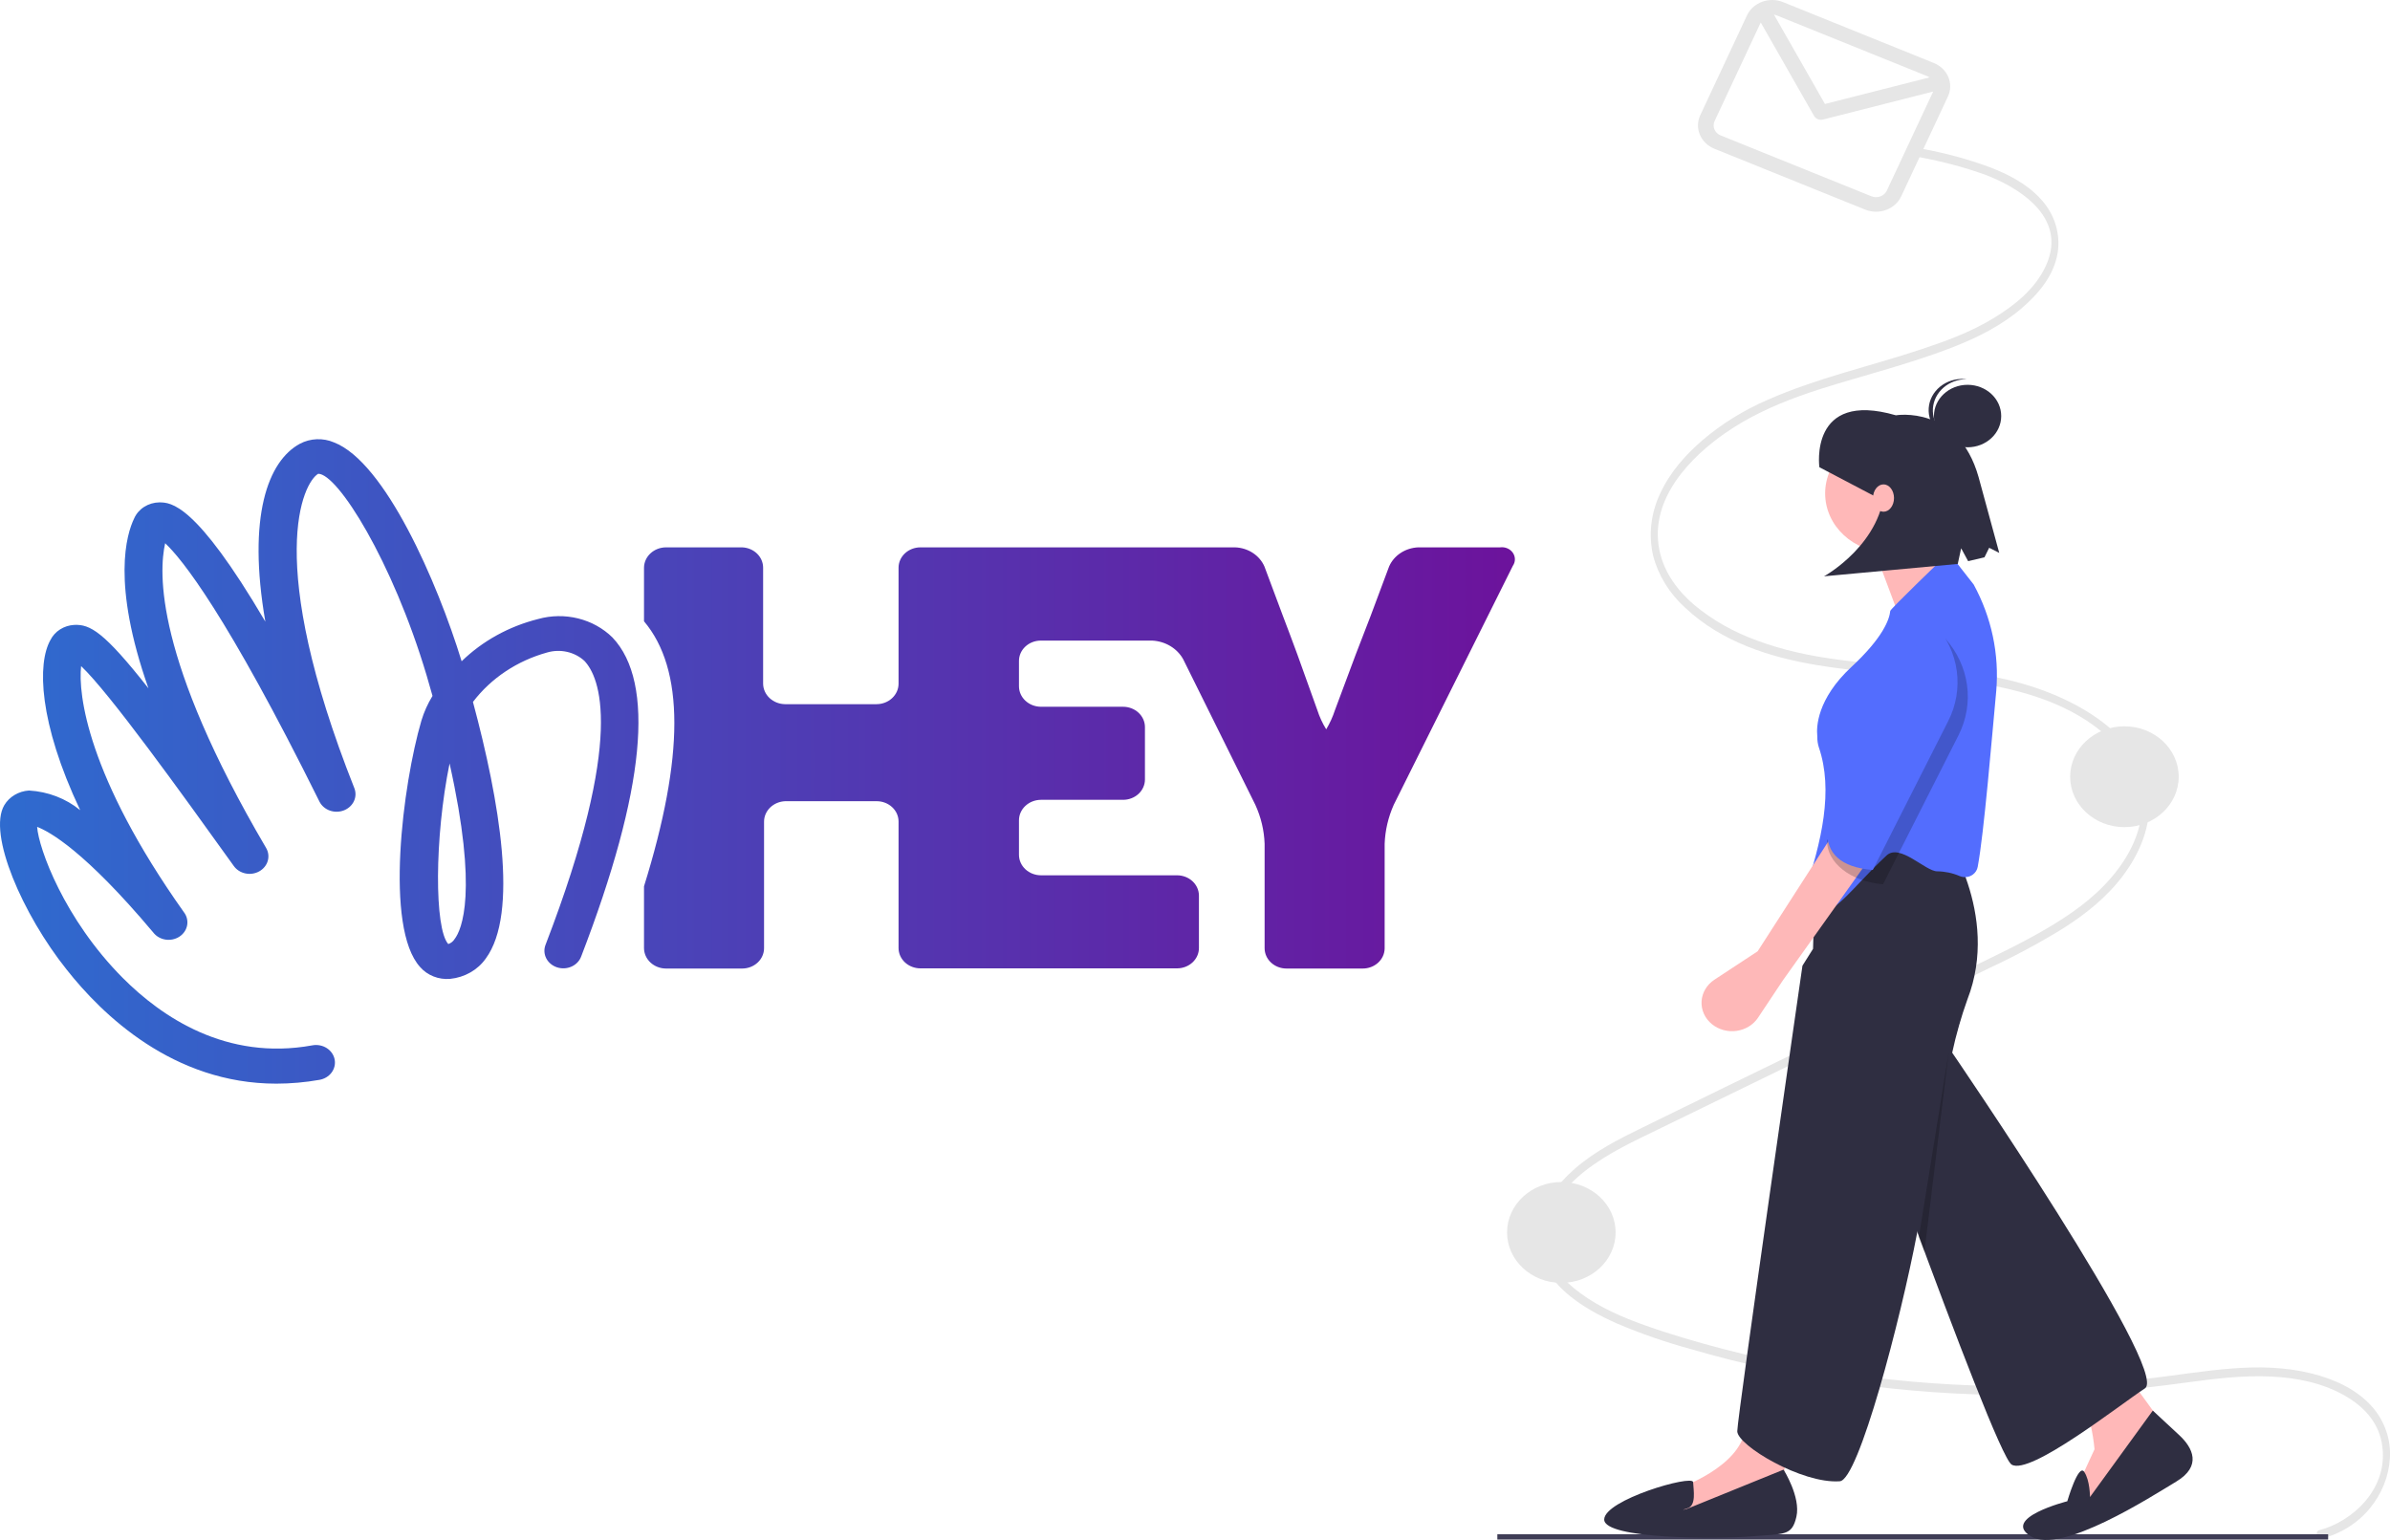 <svg width="658" height="424" viewBox="0 0 658 424" fill="none" xmlns="http://www.w3.org/2000/svg">
    <g clip-path="url(#clip0_397_2589)">
        <path d="M638.515 421.314C647.318 419.105 658.031 409.919 655.738 397.292C654.6 391.03 650.234 386.976 645.707 384.355C639.445 380.73 632.314 379.363 625.441 379.018C617.514 378.62 609.596 379.624 601.728 380.686C593.961 381.734 586.193 382.672 578.391 383.245C547.862 385.469 517.147 383.351 487.306 376.962C479.941 375.384 472.621 373.531 465.344 371.406C458.449 369.521 451.707 367.18 445.171 364.402C436.52 360.544 422.451 353.036 423.598 339.131C424.206 331.759 428.88 325.871 433.594 321.768C439.295 316.808 445.891 313.544 452.351 310.375C482.401 295.634 512.51 281.067 542.589 266.415C549.609 262.995 556.676 259.667 563.489 255.659C569.868 251.907 576.216 247.549 581.35 241.522C585.833 236.259 589.84 229.193 589.698 221.294C589.581 214.743 586.372 209.184 582.442 205.03C572.711 194.744 558.946 190.574 546.505 188.389C531.048 185.675 515.368 185.689 499.901 183.068C487.413 180.952 474.069 176.867 463.912 167.295C459.616 163.401 456.577 158.469 455.139 153.056C453.842 147.386 454.473 141.482 456.943 136.159C459.694 130.055 464.083 125.192 468.698 121.21C473.999 116.7 480.011 112.969 486.526 110.146C500.243 104.074 514.668 100.912 528.719 96.253C535.61 93.967 542.57 91.462 548.969 87.536C554.39 84.211 560.295 79.728 563.311 73.062C569.534 59.309 554.689 51.112 546.277 48.007C540.559 45.992 534.67 44.426 528.671 43.325C527.403 43.072 527.941 40.72 529.204 40.972C535.518 42.115 541.707 43.794 547.692 45.987C552.764 47.944 557.998 50.517 561.982 54.945C563.797 56.944 565.138 59.275 565.919 61.786C566.701 64.298 566.905 66.934 566.518 69.524C565.463 76.123 560.875 81.208 556.567 84.891C550.869 89.761 544.373 92.942 537.786 95.535C530.849 98.265 523.765 100.394 516.683 102.481C502.533 106.652 487.747 110.369 474.973 119.245C466.037 125.454 453.897 137.095 456.87 151.525C458.189 157.931 462.196 162.939 466.52 166.622C471.598 170.82 477.454 174.128 483.803 176.384C512.111 186.967 543.266 179.399 570.844 193.772C580.221 198.659 591.611 207.557 591.702 221.557C591.75 228.83 588.611 235.5 584.732 240.772C580.085 247.087 574.067 251.756 567.945 255.659C561.498 259.618 554.804 263.218 547.898 266.44C540.354 270.121 532.809 273.797 525.262 277.468L479.461 299.779L456.704 310.865C449.759 314.248 442.635 317.493 436.321 322.46C431.15 326.526 425.041 333.198 425.569 341.482C425.988 348.061 430.693 352.809 434.992 355.983C440.559 360.093 446.813 362.752 453.035 364.961C460.212 367.509 467.507 369.623 474.816 371.523C489.788 375.41 505.068 378.189 520.513 379.832C535.919 381.48 551.44 382.017 566.936 381.439C574.765 381.146 582.582 380.565 590.387 379.694C598.433 378.794 606.444 377.407 614.51 376.792C621.806 376.235 629.172 376.364 636.357 378.153C642.357 379.646 648.695 382.308 653.249 387.503C656.605 391.468 658.286 396.436 657.975 401.472C657.667 406.498 655.738 411.322 652.439 415.316C649.088 419.395 644.38 422.331 639.047 423.667C637.789 423.982 637.251 421.631 638.514 421.314L638.515 421.314Z" fill="#E6E6E6" />
        <path d="M412.238 422.428L640.968 422.428V423.897L412.238 423.897V422.428Z" fill="#3F3D56" />
        <path d="M429.858 353.215C421.605 353.215 414.915 347 414.915 339.334C414.915 331.668 421.605 325.454 429.858 325.454C438.11 325.454 444.8 331.668 444.8 339.334C444.8 347 438.11 353.215 429.858 353.215Z" fill="#E6E6E6" />
        <path d="M584.884 227.741C576.632 227.741 569.942 221.527 569.942 213.861C569.942 206.195 576.632 199.98 584.884 199.98C593.136 199.98 599.826 206.195 599.826 213.861C599.826 221.527 593.136 227.741 584.884 227.741Z" fill="#E6E6E6" />
        <path d="M557.071 367.291C557.071 367.291 569.988 383.547 572.904 386.256C575.821 388.966 576.654 399.029 576.654 399.029L571.654 409.866L574.571 415.284L597.07 394.384L572.904 361.099L557.071 367.291Z" fill="#FFB8B8" />
        <path d="M502.073 267.821C502.073 267.821 548.825 400.154 553.825 403.25C558.825 406.346 583.448 386.912 590.531 382.267C597.614 377.623 537.072 289.266 537.072 289.266C546.655 260.238 542.072 253.501 542.072 253.501L502.073 267.821Z" fill="#2F2E41" />
        <path d="M575.404 412.188C575.404 412.188 575.404 407.543 573.795 405.226C572.186 402.908 569.155 413.349 569.155 413.349C569.155 413.349 550.822 417.993 559.155 423.025C567.488 428.056 592.071 412.188 599.154 407.93C606.237 403.673 603.737 398.641 599.987 395.158L592.695 388.385L575.404 412.188Z" fill="#2F2E41" />
        <path d="M487.074 375.806C487.074 375.806 483.324 385.869 479.991 395.545C476.657 405.221 460.825 410.252 460.825 410.252L457.908 417.219L466.658 421.089L492.074 415.284C492.074 415.284 491.24 407.543 491.24 404.834C491.24 402.124 504.573 379.289 504.573 379.289L487.074 375.806Z" fill="#FFB8B8" />
        <path d="M519.989 152.097C510.325 152.097 502.49 144.819 502.49 135.842C502.49 126.864 510.325 119.586 519.989 119.586C529.654 119.586 537.489 126.864 537.489 135.842C537.489 144.819 529.654 152.097 519.989 152.097Z" fill="#FFB8B8" />
        <path d="M529.573 144.356C529.573 146.679 542.072 164.483 542.072 164.483L523.761 172.074L515.406 149.775L529.573 144.356Z" fill="#FFB8B8" />
        <path d="M512.906 229.117C509.469 229.101 506.161 230.338 503.693 232.561C501.226 234.785 499.795 237.818 499.708 241.011L499.157 261.242L496.24 265.886C496.24 265.886 478.295 390.2 478.295 394.07C478.295 397.94 496.114 408.614 506.531 407.84C511.683 407.457 523.237 363.481 527.821 339.405C531.085 322.265 534.269 303.613 537.468 289.843C538.536 284.878 539.934 279.979 541.656 275.175C550.822 251.566 534.989 229.117 534.989 229.117H512.906V229.117Z" fill="#2F2E41" />
        <path d="M464.366 415.478C464.366 415.478 462.075 416.058 464.575 415.284C467.075 414.51 466.241 410.253 466.138 408.089C466.036 405.925 441.659 412.962 441.659 418.381C441.659 423.799 472.908 423.799 482.074 423.025C491.241 422.251 493.324 423.025 494.574 417.606C495.824 412.188 491.032 404.641 491.032 404.641L464.366 415.478Z" fill="#2F2E41" />
        <path d="M533.335 239.905C530.076 239.905 523.068 232.13 519.4 235.537C516.733 238.015 514.469 240.395 512.472 242.495C506.74 248.524 501.728 254.049 498.245 250.085C497.719 249.485 499.489 250.869 498.013 249.937C497.401 249.549 496.934 248.995 496.676 248.35C496.418 247.705 496.382 247.002 496.574 246.337C501.627 231.631 504.774 217.543 500.756 205.775C500.457 204.841 500.315 203.87 500.333 202.896C500.333 202.753 500.326 202.611 500.312 202.468C500.099 200.296 500.153 192.519 509.746 183.607C518.513 175.463 520.196 170.458 520.417 168.2C520.469 167.674 534.603 154.052 534.603 154.052C535.343 153.764 536.166 153.716 536.939 153.918C537.712 154.119 538.388 154.558 538.858 155.162L543.385 160.944C548.307 169.995 550.454 180.129 549.594 190.237C548.368 203.358 546.24 229.305 544.493 238.665C544.348 239.518 543.861 240.288 543.13 240.822C542.626 241.184 542.025 241.413 541.393 241.482C540.76 241.552 540.118 241.46 539.537 241.217C537.593 240.376 535.479 239.929 533.335 239.905Z" fill="#536DFE" />
        <path d="M515.79 136.462L518.931 133.378C518.67 149.617 502.177 158.677 502.177 158.677L539.001 155.267L539.932 150.959L541.856 154.507L546.351 153.449L547.645 150.823L550.419 152.225L544.726 131.343C539.104 111.423 521.96 114.345 521.96 114.345C497.955 107.37 500.897 128.639 500.897 128.639L515.79 136.462Z" fill="#2F2E41" />
        <path opacity="0.2" d="M529.815 344.671L536.493 289.804L528.282 340.629L529.815 344.671Z" fill="black" />
        <path d="M541.701 123.154C536.587 123.154 532.442 119.303 532.442 114.552C532.442 109.802 536.587 105.951 541.701 105.951C546.815 105.951 550.96 109.802 550.96 114.552C550.96 119.303 546.815 123.154 541.701 123.154Z" fill="#2F2E41" />
        <path d="M540.231 121.521C540.038 121.52 539.846 121.525 539.651 121.513L539.632 121.512C537.182 121.362 534.897 120.315 533.278 118.6C531.66 116.886 530.84 114.644 531 112.369C531.16 110.093 532.287 107.969 534.132 106.465C535.977 104.961 538.39 104.199 540.839 104.346C541.034 104.358 541.224 104.385 541.415 104.408C539.061 104.401 536.792 105.23 535.072 106.724C533.353 108.217 532.311 110.264 532.16 112.447C532.009 114.63 532.76 116.783 534.259 118.47C535.759 120.156 537.895 121.247 540.231 121.521V121.521Z" fill="#2F2E41" />
        <path d="M518.553 140.894C516.955 140.894 515.659 139.21 515.659 137.131C515.659 135.053 516.955 133.368 518.553 133.368C520.151 133.368 521.446 135.053 521.446 137.131C521.446 139.21 520.151 140.894 518.553 140.894Z" fill="#FFB8B8" />
        <path d="M483.898 261.928L472.002 269.748C470.967 270.429 470.111 271.319 469.498 272.351C468.886 273.383 468.533 274.53 468.466 275.707C468.399 276.884 468.62 278.059 469.112 279.145C469.604 280.231 470.355 281.2 471.307 281.978C472.225 282.728 473.307 283.282 474.479 283.603C475.651 283.924 476.884 284.004 478.092 283.837C479.301 283.67 480.455 283.26 481.476 282.636C482.496 282.012 483.357 281.188 484 280.223L490.883 269.884L515.107 235.879L505.07 229.019L483.898 261.928Z" fill="#FEB8B8" />
        <path opacity="0.2" d="M503.001 231.453C502.953 237.479 509.365 242.713 518.422 243.47L539.197 202.465C541.378 198.161 542.194 193.369 541.552 188.65C540.909 183.931 538.834 179.479 535.569 175.815L514.596 199.491C513.945 209.782 509.218 220.45 503.001 231.453Z" fill="black" />
        <path d="M503.001 228.83C502.953 234.856 506.542 238.778 515.598 239.535L536.373 198.53C538.554 194.226 539.371 189.435 538.728 184.716C538.086 179.997 536.01 175.545 532.745 171.881L511.773 195.556C511.121 205.848 509.218 217.827 503.001 228.83Z" fill="#536DFE" />
        <path d="M412.985 150.705H390.459C388.72 150.778 387.04 151.313 385.618 152.246C384.196 153.18 383.093 154.473 382.44 155.972L377.332 169.637L373.245 180.219L367.524 195.545C366.927 197.374 366.122 199.14 365.124 200.811C364.089 199.134 363.266 197.35 362.672 195.497L357.206 180.266C356.134 177.324 354.346 172.579 353.222 169.637L348.114 155.972C347.457 154.466 346.346 153.168 344.915 152.234C343.483 151.3 341.792 150.769 340.044 150.705H253.413C252.621 150.705 251.837 150.85 251.106 151.131C250.375 151.413 249.71 151.825 249.151 152.345C248.591 152.865 248.147 153.482 247.844 154.162C247.541 154.841 247.385 155.569 247.385 156.304V188.237C247.385 189.735 246.745 191.171 245.605 192.23C244.465 193.289 242.919 193.884 241.307 193.884H216.176C214.568 193.871 213.029 193.273 211.892 192.216C210.755 191.16 210.111 189.731 210.097 188.237V156.304C210.099 154.859 209.499 153.47 208.423 152.427C207.347 151.383 205.879 150.766 204.325 150.705H183.383C181.779 150.705 180.241 151.294 179.103 152.342C177.964 153.391 177.318 154.815 177.304 156.304V171.061C188.44 184.252 188.44 208.261 177.304 244.037V261.072C177.318 262.561 177.964 263.985 179.103 265.034C180.241 266.082 181.779 266.671 183.383 266.671H204.325C205.117 266.671 205.901 266.526 206.632 266.244C207.363 265.963 208.028 265.551 208.587 265.031C209.147 264.511 209.591 263.894 209.894 263.214C210.197 262.535 210.353 261.807 210.353 261.072V226.244C210.351 224.787 210.956 223.385 212.042 222.333C213.127 221.281 214.608 220.659 216.176 220.598H241.307C242.905 220.585 244.444 221.163 245.584 222.204C246.724 223.245 247.372 224.664 247.385 226.149L247.385 226.197L247.385 261.024C247.385 262.509 248.02 263.933 249.151 264.983C250.281 266.033 251.814 266.623 253.413 266.623H324.056C325.654 266.623 327.187 266.033 328.318 264.983C329.448 263.933 330.083 262.509 330.083 261.024V246.6C330.083 245.115 329.448 243.691 328.318 242.641C327.187 241.591 325.654 241.001 324.056 241.001H286.563C284.96 240.988 283.427 240.388 282.298 239.33C281.169 238.273 280.536 236.844 280.536 235.354V225.864C280.536 224.375 281.169 222.946 282.298 221.889C283.427 220.831 284.96 220.231 286.563 220.218H309.192C310.79 220.218 312.323 219.628 313.454 218.578C314.584 217.528 315.219 216.104 315.219 214.619V200.195C315.219 198.71 314.584 197.285 313.454 196.235C312.323 195.185 310.79 194.596 309.192 194.596H286.563C284.96 194.583 283.427 193.983 282.298 192.925C281.169 191.868 280.536 190.438 280.536 188.949V182.022C280.522 180.537 281.144 179.108 282.265 178.049C283.386 176.99 284.914 176.388 286.512 176.375L286.563 176.375H317.211C318.991 176.464 320.714 176.984 322.211 177.883C323.707 178.782 324.924 180.029 325.741 181.5L345.611 221.594C347.169 224.991 348.035 228.627 348.165 232.318V261.072C348.165 262.557 348.8 263.981 349.931 265.031C351.061 266.081 352.594 266.671 354.193 266.671H375.135C376.734 266.683 378.272 266.105 379.412 265.064C380.552 264.023 381.2 262.604 381.214 261.119L381.214 261.072V232.318C381.351 228.633 382.199 225.001 383.717 221.594L416.51 155.782C416.879 155.246 417.075 154.623 417.073 153.986C417.072 153.35 416.874 152.727 416.503 152.192C416.131 151.657 415.603 151.233 414.979 150.969C414.355 150.706 413.663 150.614 412.985 150.705V150.705Z" fill="url(#paint0_linear_397_2589)" />
        <path d="M148.139 170.444C140.114 172.463 132.836 176.483 127.094 182.069C120.403 160.242 105.998 127.218 91.952 121.809C90.467 121.168 88.838 120.868 87.203 120.934C85.567 121 83.972 121.43 82.553 122.188C73.767 126.933 68.046 142.212 73.052 171.156C53.744 138.321 47.002 138.368 43.886 138.321C42.389 138.34 40.932 138.769 39.696 139.554C38.46 140.339 37.501 141.445 36.939 142.734C34.845 147.052 30.656 160.527 40.872 189.518C28.562 173.86 24.782 171.867 20.44 172.057C19.051 172.133 17.71 172.557 16.558 173.284C15.408 174.011 14.49 175.013 13.902 176.185C10.224 182.638 10.633 198.866 22.075 223.065C18.156 219.853 13.194 217.949 7.977 217.656C6.572 217.747 5.214 218.164 4.027 218.869C2.84 219.573 1.863 220.543 1.183 221.689C-3.465 229.613 6.291 251.867 18.346 266.955C28.102 279.339 47.666 298.367 76.066 298.367C80.042 298.361 84.01 298.012 87.916 297.323C89.275 297.099 90.483 296.384 91.274 295.333C92.065 294.283 92.374 292.984 92.135 291.722C91.895 290.459 91.126 289.337 89.996 288.602C88.865 287.866 87.467 287.578 86.108 287.8C86.047 287.81 85.985 287.821 85.924 287.833C62.325 292.103 44.55 280.051 33.772 269.233C17.682 253.053 10.633 233.599 10.224 227.667C13.596 228.949 23.301 234.263 42.2 256.754C42.999 257.792 44.21 258.493 45.565 258.702C46.921 258.911 48.31 258.611 49.428 257.869C50.546 257.126 51.3 256.002 51.525 254.743C51.75 253.484 51.428 252.193 50.628 251.155C24.067 213.717 21.462 191.037 22.33 183.398C30.145 190.8 49.658 217.94 64.369 238.438C65.108 239.477 66.251 240.21 67.559 240.484C68.867 240.758 70.238 240.551 71.385 239.908C72.533 239.265 73.369 238.234 73.718 237.032C74.066 235.829 73.901 234.548 73.257 233.456C42.609 181.262 43.681 157.538 45.469 149.566C50.066 153.884 62.274 168.926 87.967 220.74C88.541 221.86 89.555 222.732 90.801 223.177C92.047 223.621 93.43 223.604 94.662 223.129C95.895 222.654 96.885 221.757 97.426 220.624C97.967 219.49 98.019 218.207 97.57 217.039C72.644 154.169 83.472 132.864 87.61 130.444C92.973 130.444 108.042 154.454 117.44 185.912C118.002 187.858 118.564 189.756 119.075 191.606C117.756 193.759 116.727 196.053 116.01 198.439C110.902 215.853 105.794 255.378 115.652 266.244C116.633 267.382 117.902 268.276 119.346 268.848C120.79 269.419 122.364 269.649 123.927 269.518C125.907 269.318 127.813 268.712 129.509 267.743C131.205 266.775 132.649 265.469 133.735 263.919C142.878 251.534 137.514 220.455 130.21 193.267C135.186 186.729 142.381 181.934 150.642 179.649C152.407 179.134 154.29 179.073 156.089 179.474C157.889 179.876 159.537 180.723 160.858 181.927C165.046 186.292 172.351 202.614 150.182 260.17C149.954 260.768 149.855 261.402 149.891 262.036C149.927 262.67 150.096 263.291 150.39 263.864C150.984 265.02 152.049 265.911 153.349 266.338C154.65 266.766 156.08 266.697 157.325 266.145C158.571 265.593 159.529 264.605 159.99 263.397C177.663 217.513 180.421 187.953 168.622 175.521C166.054 172.988 162.777 171.171 159.158 170.274C155.54 169.377 151.724 169.436 148.139 170.444ZM125.153 258.557C124.771 259.194 124.155 259.683 123.417 259.933C119.586 255.71 119.586 230.704 123.774 210.206C131.691 245.651 127.094 256.042 125.153 258.557V258.557Z" fill="url(#paint1_linear_397_2589)" />
        <path d="M490.902 0.58L532.392 17.335C534.224 18.077 535.665 19.464 536.397 21.192C537.13 22.92 537.095 24.847 536.3 26.551L523.417 54.08C522.618 55.782 521.125 57.12 519.265 57.801C517.405 58.482 515.33 58.449 513.496 57.711L472.006 40.956C470.174 40.214 468.733 38.827 468 37.099C467.267 35.371 467.302 33.444 468.097 31.74L480.981 4.211C481.78 2.509 483.273 1.171 485.133 0.49C486.993 -0.191 489.067 -0.158 490.902 0.58ZM489.184 4.251C488.936 4.152 488.675 4.082 488.408 4.043L502.436 28.628L531.246 21.304C531.067 21.186 530.875 21.087 530.674 21.005L489.184 4.251ZM473.724 37.286L515.214 54.04C516 54.357 516.889 54.371 517.686 54.079C518.483 53.787 519.123 53.214 519.466 52.484L532.233 25.202L501.909 32.911C501.436 33.031 500.934 32.998 500.485 32.818C500.036 32.637 499.666 32.32 499.436 31.918L484.755 6.186L472.049 33.336C471.708 34.066 471.693 34.892 472.007 35.633C472.321 36.373 472.939 36.968 473.724 37.286H473.724Z" fill="#E6E6E6" />
    </g>
    <defs>
        <linearGradient id="paint0_linear_397_2589" x1="-9.716" y1="208.673" x2="419.711" y2="208.673" gradientUnits="userSpaceOnUse">
            <stop stop-color="#2D6DD0" />
            <stop offset="0.99" stop-color="#6C139C" />
        </linearGradient>
        <linearGradient id="paint1_linear_397_2589" x1="-9.666" y1="209.646" x2="419.74" y2="209.646" gradientUnits="userSpaceOnUse">
            <stop stop-color="#2D6DD0" />
            <stop offset="0.99" stop-color="#6C139C" />
        </linearGradient>
        <clipPath id="clip0_397_2589">
            <rect width="658" height="424" fill="white" transform="matrix(-1 0 0 1 658 0)" />
        </clipPath>
    </defs>
</svg>
